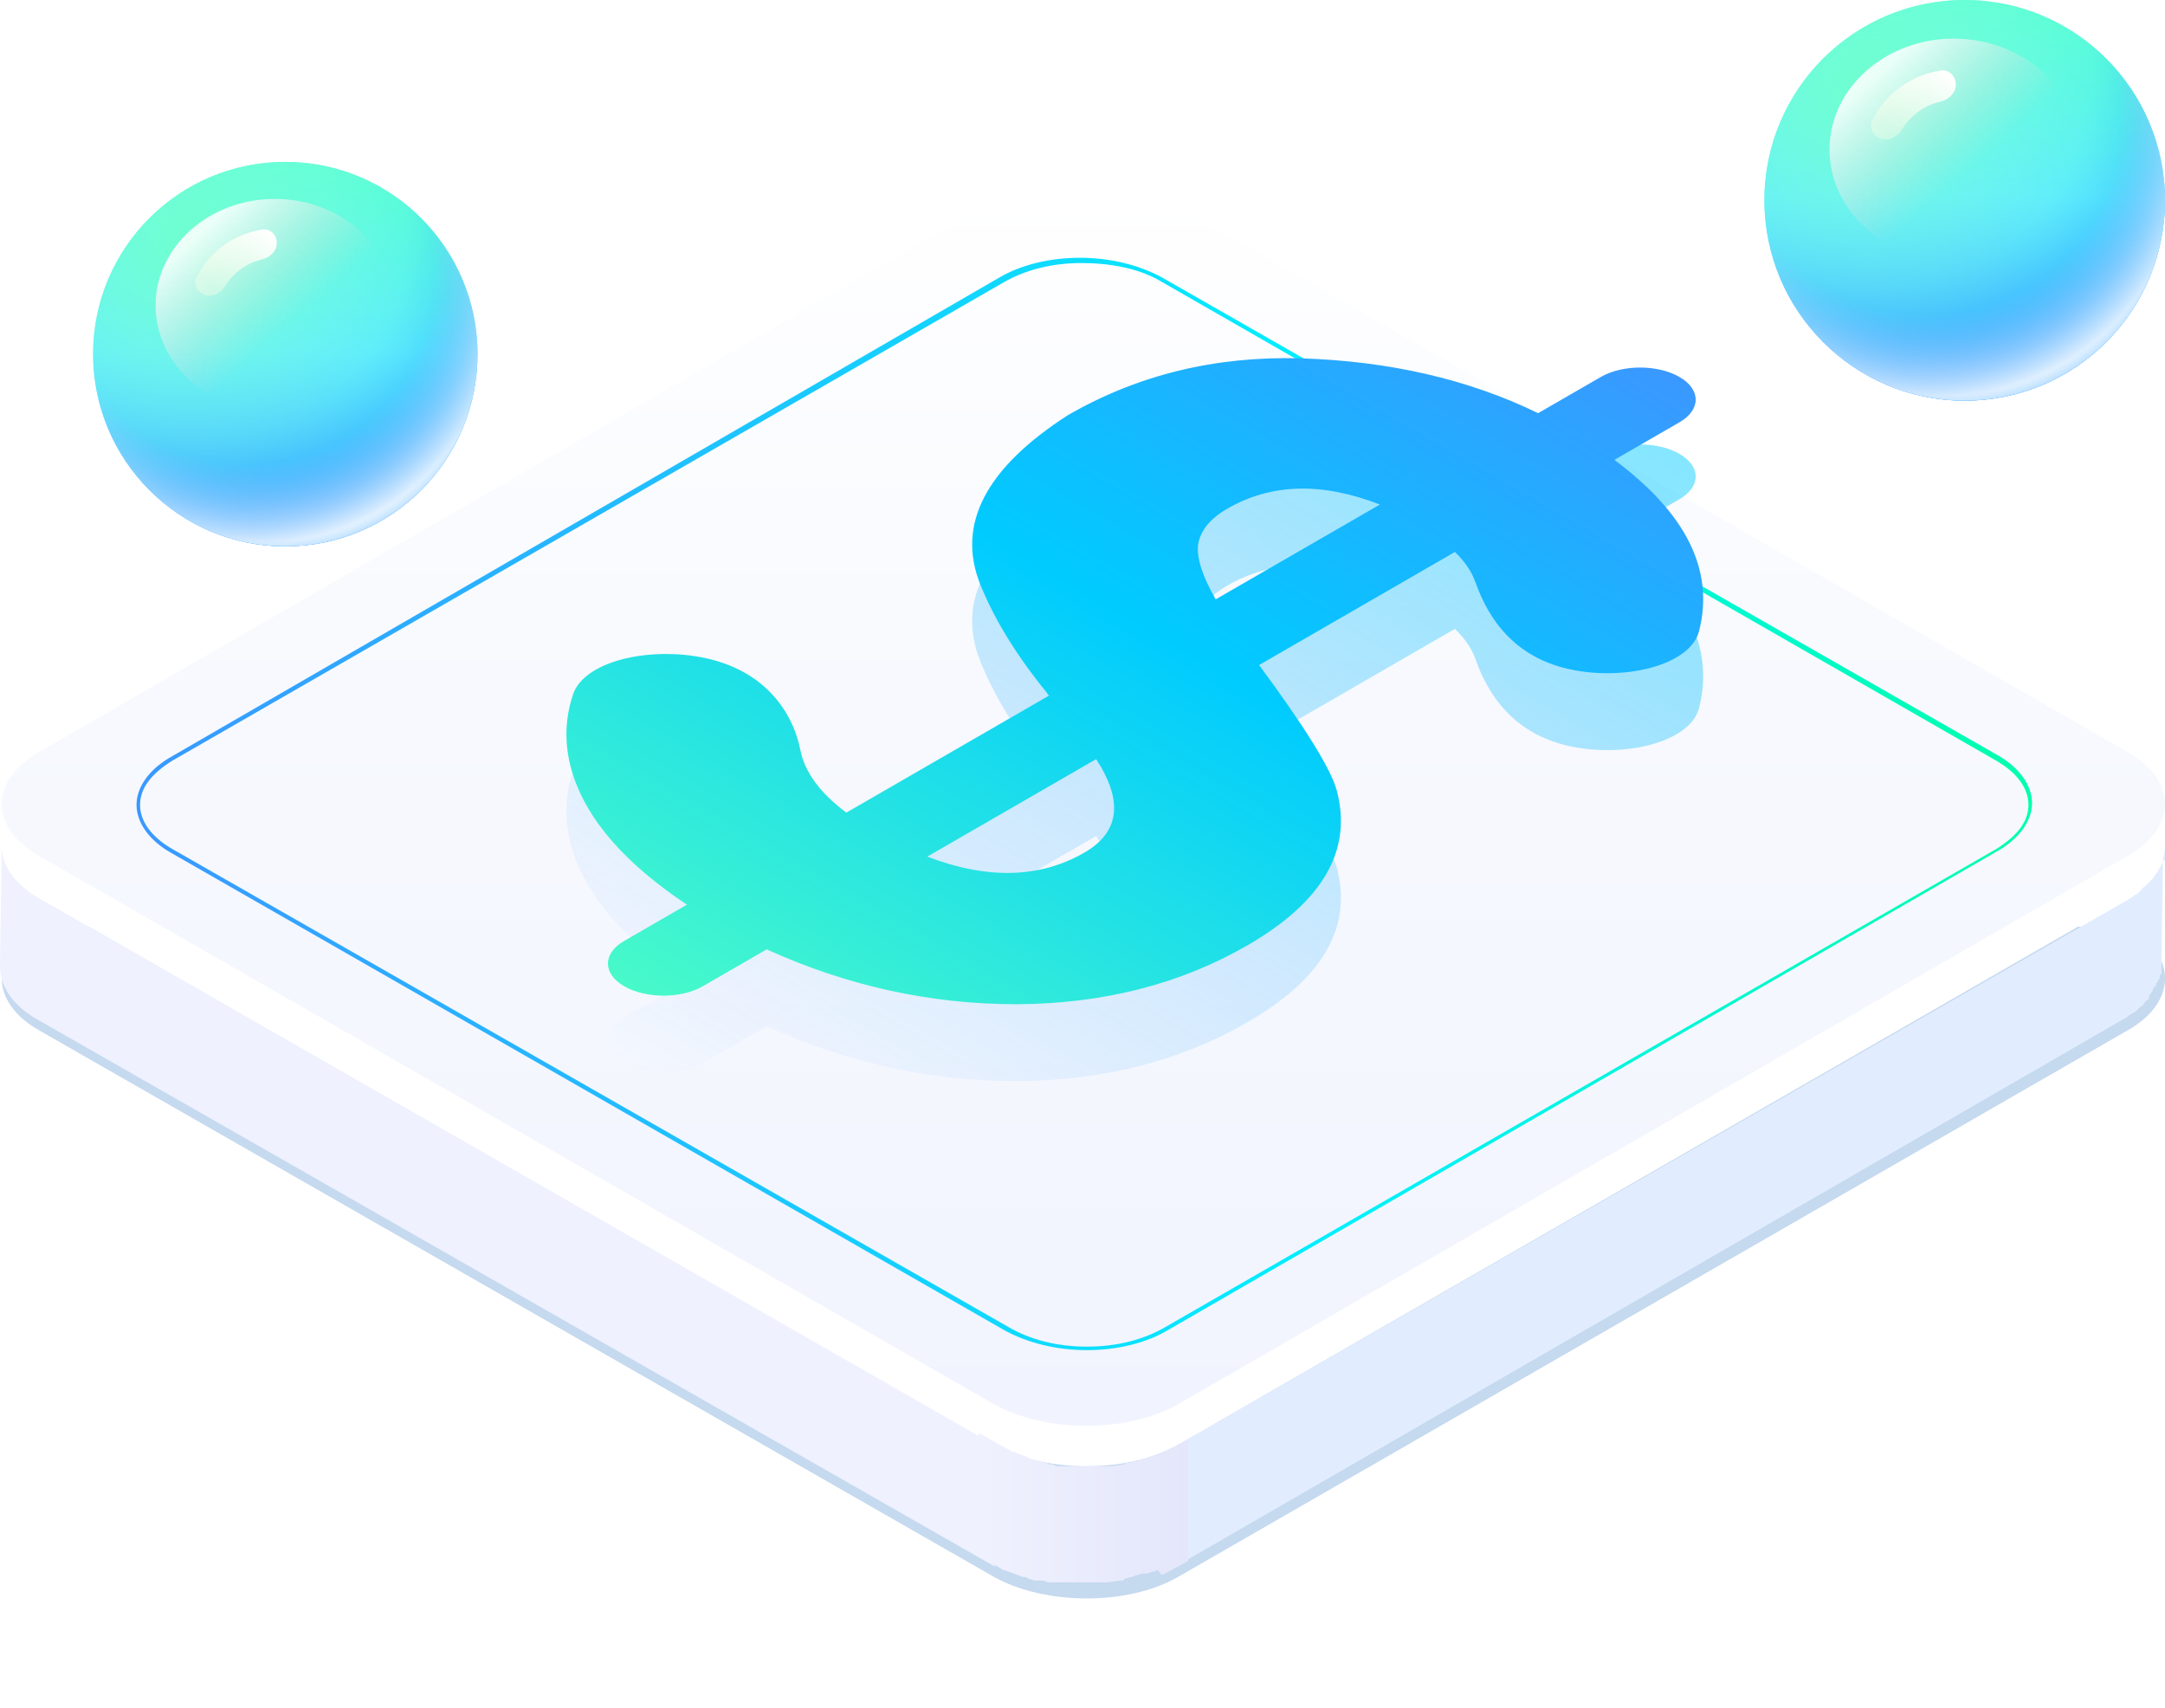 <svg width="535" height="422" viewBox="0 0 535 422" fill="none" xmlns="http://www.w3.org/2000/svg">
<g clip-path="url(#clip0_862_31811)">
<g filter="url(#filter0_f_862_31811)">
<path d="M9.639 254.554C-2.63 247.6 -2.63 235.866 9.639 228.912L244.496 230.215C256.764 223.262 276.92 223.262 289.627 230.215L525.798 228.912C538.066 235.866 538.066 247.6 525.798 254.554L290.941 389.723C278.673 396.677 258.517 396.677 245.81 389.723L9.639 254.554Z" fill="#C5D9EF"/>
</g>
<path d="M535 210.157C535 210.592 535 211.027 535 211.027C535 211.461 535 211.461 535 211.896C535 212.331 535 212.765 534.562 212.765C534.562 213.2 534.562 213.2 534.124 213.634C534.124 214.069 533.686 214.069 533.686 214.504C533.248 214.938 533.248 215.373 532.809 215.808C532.371 216.242 532.371 216.677 531.933 217.111C531.933 217.111 531.933 217.111 531.495 217.546C531.057 217.981 530.619 218.415 530.18 218.85C529.742 219.285 529.304 219.285 529.304 219.719C528.866 220.154 528.866 220.154 528.428 220.588C527.99 221.023 527.551 221.023 527.113 221.458C526.675 221.892 526.237 221.892 525.799 222.327L290.942 357.061L290.504 387.05L525.361 251.447C525.361 251.447 525.799 251.447 525.799 251.012C526.237 251.012 526.237 250.578 526.675 250.578C527.113 250.143 527.551 250.143 527.99 249.708C528.428 249.274 528.428 249.274 528.866 248.839C529.304 248.404 529.742 248.404 529.742 247.97C530.18 247.535 530.619 247.101 531.057 246.666C531.057 246.666 531.057 246.666 531.057 246.231C531.057 245.797 531.495 245.797 531.495 245.362L531.933 244.927C531.933 244.927 531.933 244.927 531.933 244.493C532.371 244.058 532.371 243.624 532.809 243.624C532.809 243.624 532.809 243.624 532.809 243.189C532.809 242.754 533.248 242.754 533.248 242.32C533.248 242.32 533.248 241.885 533.686 241.885C533.686 241.885 533.686 241.885 533.686 241.45C533.686 241.016 533.686 241.016 534.124 240.581V240.147C534.124 239.712 534.124 239.277 534.124 239.277C534.124 238.843 534.124 238.843 534.124 238.408C534.124 238.408 534.124 238.408 534.124 237.973L534.562 207.984C535 209.288 535 209.723 535 210.157Z" fill="#E1EDFF"/>
<path d="M9.64 221.892C3.505 218.415 0.438 213.634 0.438 208.854L0 238.843C0 243.623 3.067 248.404 9.201 251.881L245.811 387.05L246.249 357.061L9.64 221.892Z" fill="#EFF1FE"/>
<path d="M525.798 196.25C538.066 203.204 538.066 214.939 525.798 221.893L290.941 357.061C278.673 364.015 258.517 364.015 245.81 357.061L9.639 221.893C-2.63 214.939 -2.63 203.204 9.639 196.25L244.496 60.647C256.764 53.693 276.92 53.693 289.627 60.647L525.798 196.25Z" fill="white"/>
<path d="M9.639 211.461C-2.63 204.507 -2.63 192.772 9.639 185.818L244.496 50.215C256.764 43.261 276.92 43.261 289.627 50.215L525.798 185.818C538.066 192.772 538.066 204.507 525.798 211.461L290.941 347.064C278.673 354.018 258.517 354.018 245.81 347.064L9.639 211.461Z" fill="url(#paint0_linear_862_31811)"/>
<path d="M268.595 333.591C261.146 333.591 254.136 331.853 248.439 328.811L42.063 210.593C36.805 207.55 33.738 203.204 33.738 198.858C33.738 194.512 36.805 190.165 42.063 187.123L247.125 68.47C252.383 65.428 259.394 63.69 266.842 63.69C274.291 63.69 281.302 65.428 286.998 68.47L493.812 186.688C499.07 189.731 502.137 194.077 502.137 198.423C502.137 202.769 499.07 207.116 493.812 210.158L288.312 328.811C283.054 331.853 276.044 333.591 268.595 333.591ZM267.28 64.993C259.832 64.993 253.259 66.732 248.001 69.774L42.502 187.992C37.682 191.035 34.615 194.512 34.615 198.858C34.615 202.769 37.244 206.681 42.502 209.723L249.316 327.941C254.574 330.984 261.146 332.722 268.595 332.722C276.044 332.722 282.616 330.984 287.874 327.941L493.374 209.723C498.194 206.681 501.261 203.204 501.261 198.858C501.261 194.946 498.632 191.035 493.374 187.992L286.56 69.34C281.302 66.297 274.291 64.993 267.28 64.993Z" fill="url(#paint1_linear_862_31811)"/>
<path d="M287.875 388.788C288.751 388.353 292.694 386.18 293.571 385.745V355.756C292.694 356.191 289.189 357.929 288.313 358.364C287.875 358.364 287.875 358.798 287.436 358.798C286.56 359.233 285.684 359.668 284.807 359.668C284.369 359.668 284.369 360.102 283.931 360.102C283.493 360.102 283.055 360.537 282.178 360.537C281.74 360.537 281.302 360.972 280.864 360.972C280.426 360.972 279.549 361.406 279.111 361.406C278.673 361.406 278.235 361.406 277.797 361.841C276.482 361.841 275.606 362.275 274.291 362.275C273.853 362.275 273.415 362.275 272.977 362.275C272.101 362.275 271.662 362.275 270.786 362.275C270.348 362.275 269.91 362.275 269.472 362.275C269.033 362.275 268.157 362.275 267.719 362.275C267.281 362.275 266.843 362.275 266.404 362.275C265.966 362.275 265.528 362.275 264.652 362.275C264.214 362.275 263.775 362.275 263.337 362.275C262.899 362.275 262.461 362.275 261.585 362.275C261.146 362.275 260.708 362.275 260.27 361.841C259.832 361.841 258.956 361.841 258.517 361.406C258.079 361.406 257.641 361.406 257.203 360.972C256.327 360.972 255.888 360.537 255.012 360.537C254.574 360.537 254.136 360.537 254.136 360.102C252.821 359.668 251.945 359.233 250.63 358.798C250.192 358.798 249.754 358.364 248.878 357.929C248.44 357.929 248.44 357.495 248.001 357.495C247.125 357.06 242.744 354.452 241.867 354.018V384.441C242.744 384.876 246.687 387.049 247.125 387.484C247.563 387.484 247.563 387.918 248.001 387.918C248.44 387.918 248.878 388.353 249.316 388.353C250.63 388.788 251.507 389.222 252.821 389.657C252.821 389.657 252.821 389.657 253.259 389.657C253.698 389.657 253.698 389.657 254.136 390.091C254.574 390.091 255.45 390.526 255.888 390.526H256.327C256.765 390.526 256.765 390.526 257.203 390.526C257.641 390.526 258.079 390.526 258.956 390.961C259.394 390.961 259.394 390.961 259.832 390.961C260.27 390.961 260.27 390.961 260.708 390.961C261.146 390.961 261.585 390.961 262.023 390.961C262.461 390.961 262.461 390.961 262.899 390.961C263.337 390.961 263.337 390.961 263.775 390.961C264.214 390.961 264.652 390.961 265.09 390.961C265.528 390.961 265.528 390.961 265.966 390.961C265.966 390.961 266.404 390.961 266.843 390.961C267.281 390.961 268.157 390.961 268.595 390.961C269.033 390.961 269.033 390.961 269.472 390.961H269.91C270.786 390.961 271.224 390.961 272.101 390.961C272.539 390.961 272.539 390.961 272.977 390.961C272.977 390.961 272.977 390.961 273.415 390.961C274.73 390.961 275.606 390.526 276.92 390.526C277.359 390.526 277.797 390.526 277.797 390.091C278.235 390.091 279.111 389.657 279.549 389.657C279.988 389.657 280.426 389.222 280.864 389.222C281.302 389.222 281.74 388.788 282.617 388.788H283.055H283.493C284.369 388.353 285.246 388.353 286.122 387.918C286.998 389.222 287.436 389.222 287.875 388.788Z" fill="url(#paint2_linear_862_31811)"/>
<path opacity="0.48" d="M308.258 252.573C291.647 262.164 272.62 267.014 251.177 267.124C229.928 267.122 209.354 262.604 189.454 253.568L173.666 262.684C168.305 265.779 159.611 265.779 154.25 262.684C148.888 259.588 148.888 254.569 154.25 251.473L169.748 242.525C154.678 232.487 145.306 221.835 141.633 210.57C139.431 203.816 139.417 197.162 141.589 190.609C144.165 182.84 158.549 179.1 171.787 181.133C188.404 183.686 195.815 194.48 197.787 204.342C198.879 209.803 202.667 214.948 209.151 219.776L259.274 190.837L258.984 190.67L258.695 190.168C251.159 180.91 245.651 171.932 242.172 163.232C236.373 148.509 243.614 134.624 263.895 121.577C281.086 111.652 300.21 106.969 321.266 107.528C343.288 108.199 362.897 112.717 380.092 121.083L395.59 112.135C400.952 109.04 409.645 109.04 415.007 112.135C420.368 115.231 420.368 120.25 415.007 123.346L398.929 132.628C416.718 145.833 423.695 159.938 419.859 174.943C417.863 182.752 403.683 186.827 390.455 184.834C374.635 182.45 367.858 172.065 364.589 162.816C363.673 160.223 361.985 157.744 359.526 155.378L311.141 183.313C322.348 198.482 328.726 208.743 330.272 214.097C334.332 228.931 326.994 241.756 308.258 252.573ZM303.309 144.667C299.059 147.12 296.645 150.075 296.066 153.533C295.681 156.879 297.131 161.396 300.416 167.084L340.978 143.666C326.682 138.088 314.125 138.422 303.309 144.667ZM270.868 206.564L229.147 230.652C244.023 236.341 256.966 236.007 267.976 229.651C276.668 224.632 277.632 216.937 270.868 206.564Z" fill="url(#paint3_linear_862_31811)"/>
<path d="M308.258 233.573C291.647 243.164 272.62 248.014 251.177 248.124C229.928 248.122 209.354 243.604 189.454 234.568L173.666 243.684C168.305 246.779 159.611 246.779 154.25 243.684C148.888 240.588 148.888 235.569 154.25 232.473L169.748 223.525C154.678 213.487 145.306 202.835 141.633 191.57C139.431 184.816 139.417 178.162 141.589 171.609C144.165 163.84 158.549 160.1 171.787 162.133C188.404 164.686 195.815 175.48 197.787 185.342C198.879 190.803 202.667 195.948 209.151 200.776L259.274 171.837L258.984 171.67L258.695 171.168C251.159 161.91 245.651 152.932 242.172 144.232C236.373 129.509 243.614 115.624 263.895 102.577C281.086 92.652 300.21 87.969 321.266 88.528C343.288 89.199 362.897 93.717 380.092 102.083L395.59 93.135C400.952 90.04 409.645 90.04 415.007 93.135C420.368 96.231 420.368 101.25 415.007 104.346L398.929 113.628C416.718 126.833 423.695 140.938 419.859 155.943C417.863 163.752 403.683 167.827 390.455 165.834C374.635 163.45 367.858 153.065 364.589 143.816C363.673 141.223 361.985 138.744 359.526 136.378L311.141 164.313C322.348 179.482 328.726 189.743 330.272 195.097C334.332 209.931 326.994 222.756 308.258 233.573ZM303.309 125.667C299.059 128.12 296.645 131.075 296.066 134.533C295.681 137.879 297.131 142.396 300.416 148.084L340.978 124.666C326.682 119.088 314.125 119.422 303.309 125.667ZM270.868 187.564L229.147 211.652C244.023 217.341 256.966 217.007 267.976 210.651C276.668 205.632 277.632 197.937 270.868 187.564Z" fill="url(#paint4_linear_862_31811)"/>
<circle cx="70.5" cy="87.5" r="47.5" fill="url(#paint5_linear_862_31811)"/>
<circle cx="70.5" cy="87.5" r="47.5" fill="url(#paint6_radial_862_31811)"/>
<circle cx="70.5" cy="87.5" r="47.5" fill="url(#paint7_radial_862_31811)"/>
<circle cx="70.5" cy="87.5" r="47.5" fill="url(#paint8_radial_862_31811)"/>
<circle cx="70.5" cy="87.5" r="47.5" fill="url(#paint9_radial_862_31811)"/>
<g style="mix-blend-mode:lighten">
<ellipse cx="67.926" cy="75.481" rx="29.473" ry="26.325" fill="url(#paint10_linear_862_31811)"/>
</g>
<g style="mix-blend-mode:lighten">
<path d="M50.696 72.894C48.788 72.302 47.697 70.256 48.596 68.473C50.16 65.37 52.451 62.669 55.295 60.612C58.138 58.555 61.421 57.224 64.858 56.71C66.832 56.415 68.434 58.092 68.4 60.089C68.365 62.085 66.696 63.632 64.752 64.088C62.883 64.527 61.108 65.333 59.533 66.472C57.959 67.61 56.638 69.044 55.636 70.682C54.594 72.385 52.603 73.487 50.696 72.894Z" fill="url(#paint11_linear_862_31811)"/>
</g>
<circle cx="485.5" cy="49.5" r="49.5" fill="url(#paint12_linear_862_31811)"/>
<circle cx="485.5" cy="49.5" r="49.5" fill="url(#paint13_radial_862_31811)"/>
<circle cx="485.5" cy="49.5" r="49.5" fill="url(#paint14_radial_862_31811)"/>
<circle cx="485.5" cy="49.5" r="49.5" fill="url(#paint15_radial_862_31811)"/>
<circle cx="485.5" cy="49.5" r="49.5" fill="url(#paint16_radial_862_31811)"/>
<g style="mix-blend-mode:lighten">
<ellipse cx="482.817" cy="36.977" rx="30.714" ry="27.434" fill="url(#paint17_linear_862_31811)"/>
</g>
<g style="mix-blend-mode:lighten">
<path d="M464.86 34.281C462.873 33.663 461.735 31.531 462.672 29.673C464.302 26.439 466.689 23.625 469.653 21.481C472.616 19.337 476.037 17.951 479.618 17.415C481.676 17.107 483.345 18.855 483.31 20.936C483.274 23.016 481.534 24.628 479.508 25.104C477.561 25.561 475.71 26.401 474.07 27.587C472.429 28.774 471.053 30.268 470.009 31.975C468.923 33.75 466.848 34.898 464.86 34.281Z" fill="url(#paint18_linear_862_31811)"/>
</g>
</g>
<defs>
<filter id="filter0_f_862_31811" x="-10.562" y="214" width="556.562" height="191.938" filterUnits="userSpaceOnUse" color-interpolation-filters="sRGB">
<feFlood flood-opacity="0" result="BackgroundImageFix"/>
<feBlend mode="normal" in="SourceGraphic" in2="BackgroundImageFix" result="shape"/>
<feGaussianBlur stdDeviation="5.5" result="effect1_foregroundBlur_862_31811"/>
</filter>
<linearGradient id="paint0_linear_862_31811" x1="267.84" y1="352.232" x2="267.84" y2="44.998" gradientUnits="userSpaceOnUse">
<stop stop-color="#F1F4FE"/>
<stop offset="0.58" stop-color="#F7F9FE"/>
<stop offset="1" stop-color="white"/>
</linearGradient>
<linearGradient id="paint1_linear_862_31811" x1="33.384" y1="198.621" x2="502.289" y2="198.621" gradientUnits="userSpaceOnUse">
<stop stop-color="#3A98FF"/>
<stop offset="0.628" stop-color="#00F0FF"/>
<stop offset="1" stop-color="#00FFAC"/>
</linearGradient>
<linearGradient id="paint2_linear_862_31811" x1="242.582" y1="373.938" x2="293.464" y2="373.938" gradientUnits="userSpaceOnUse">
<stop stop-color="#EFF1FE"/>
<stop offset="1" stop-color="#E4E7FB"/>
</linearGradient>
<linearGradient id="paint3_linear_862_31811" x1="413.507" y1="111.269" x2="283.128" y2="337.092" gradientUnits="userSpaceOnUse">
<stop stop-color="#00CBFF"/>
<stop offset="1" stop-color="#3A98FF" stop-opacity="0"/>
</linearGradient>
<linearGradient id="paint4_linear_862_31811" x1="413.507" y1="92.269" x2="283.128" y2="318.092" gradientUnits="userSpaceOnUse">
<stop stop-color="#3A98FF"/>
<stop offset="0.456" stop-color="#00CBFF"/>
<stop offset="1" stop-color="#48FAC9"/>
</linearGradient>
<linearGradient id="paint5_linear_862_31811" x1="70.5" y1="40" x2="70.5" y2="135" gradientUnits="userSpaceOnUse">
<stop stop-color="#40FFC6"/>
<stop offset="0.493" stop-color="#4AE6FF"/>
<stop offset="1" stop-color="#2595FF"/>
</linearGradient>
<radialGradient id="paint6_radial_862_31811" cx="0" cy="0" r="1" gradientUnits="userSpaceOnUse" gradientTransform="translate(50.991 58.661) rotate(62.622) scale(106.983)">
<stop offset="0.462" stop-color="#2AA8FF" stop-opacity="0"/>
<stop offset="0.895" stop-color="#2595FF"/>
</radialGradient>
<radialGradient id="paint7_radial_862_31811" cx="0" cy="0" r="1" gradientUnits="userSpaceOnUse" gradientTransform="translate(47.598 60.357) rotate(56.626) scale(127.979)">
<stop stop-color="#6EFFCE"/>
<stop offset="0.57" stop-color="#A5FFFD" stop-opacity="0"/>
</radialGradient>
<radialGradient id="paint8_radial_862_31811" cx="0" cy="0" r="1" gradientUnits="userSpaceOnUse" gradientTransform="translate(61.17 68.839) rotate(63.435) scale(68.229)">
<stop offset="0.672" stop-color="#9EC6FD" stop-opacity="0"/>
<stop offset="1" stop-color="white"/>
</radialGradient>
<radialGradient id="paint9_radial_862_31811" cx="0" cy="0" r="1" gradientUnits="userSpaceOnUse" gradientTransform="translate(65.365 77.23) rotate(62.038) scale(58.865)">
<stop offset="0.961" stop-color="#2AA8FF" stop-opacity="0"/>
<stop offset="1" stop-color="#058AFF" stop-opacity="0.26"/>
</radialGradient>
<linearGradient id="paint10_linear_862_31811" x1="51.084" y1="55.95" x2="72.334" y2="79.55" gradientUnits="userSpaceOnUse">
<stop stop-color="white" stop-opacity="0.86"/>
<stop offset="1" stop-color="#D9D9D9" stop-opacity="0"/>
</linearGradient>
<linearGradient id="paint11_linear_862_31811" x1="67.934" y1="58.613" x2="55.096" y2="73.376" gradientUnits="userSpaceOnUse">
<stop stop-color="white"/>
<stop offset="1" stop-color="#FFFFE9" stop-opacity="0.38"/>
</linearGradient>
<linearGradient id="paint12_linear_862_31811" x1="485.5" y1="0" x2="485.5" y2="99" gradientUnits="userSpaceOnUse">
<stop stop-color="#40FFC6"/>
<stop offset="0.493" stop-color="#4AE6FF"/>
<stop offset="1" stop-color="#2595FF"/>
</linearGradient>
<radialGradient id="paint13_radial_862_31811" cx="0" cy="0" r="1" gradientUnits="userSpaceOnUse" gradientTransform="translate(465.17 19.446) rotate(62.622) scale(111.487)">
<stop offset="0.462" stop-color="#2AA8FF" stop-opacity="0"/>
<stop offset="0.895" stop-color="#2595FF"/>
</radialGradient>
<radialGradient id="paint14_radial_862_31811" cx="0" cy="0" r="1" gradientUnits="userSpaceOnUse" gradientTransform="translate(461.634 21.214) rotate(56.626) scale(133.368)">
<stop stop-color="#6EFFCE"/>
<stop offset="0.57" stop-color="#A5FFFD" stop-opacity="0"/>
</radialGradient>
<radialGradient id="paint15_radial_862_31811" cx="0" cy="0" r="1" gradientUnits="userSpaceOnUse" gradientTransform="translate(475.777 30.054) rotate(63.435) scale(71.102)">
<stop offset="0.672" stop-color="#9EC6FD" stop-opacity="0"/>
<stop offset="1" stop-color="white"/>
</radialGradient>
<radialGradient id="paint16_radial_862_31811" cx="0" cy="0" r="1" gradientUnits="userSpaceOnUse" gradientTransform="translate(480.149 38.797) rotate(62.038) scale(61.344)">
<stop offset="0.961" stop-color="#2AA8FF" stop-opacity="0"/>
<stop offset="1" stop-color="#058AFF" stop-opacity="0.26"/>
</radialGradient>
<linearGradient id="paint17_linear_862_31811" x1="465.267" y1="16.623" x2="487.411" y2="41.216" gradientUnits="userSpaceOnUse">
<stop stop-color="white" stop-opacity="0.86"/>
<stop offset="1" stop-color="#D9D9D9" stop-opacity="0"/>
</linearGradient>
<linearGradient id="paint18_linear_862_31811" x1="482.825" y1="19.398" x2="469.446" y2="34.783" gradientUnits="userSpaceOnUse">
<stop stop-color="white"/>
<stop offset="1" stop-color="#FFFFE9" stop-opacity="0.38"/>
</linearGradient>
<clipPath id="clip0_862_31811">
<rect width="535" height="422" fill="white"/>
</clipPath>
</defs>
</svg>
